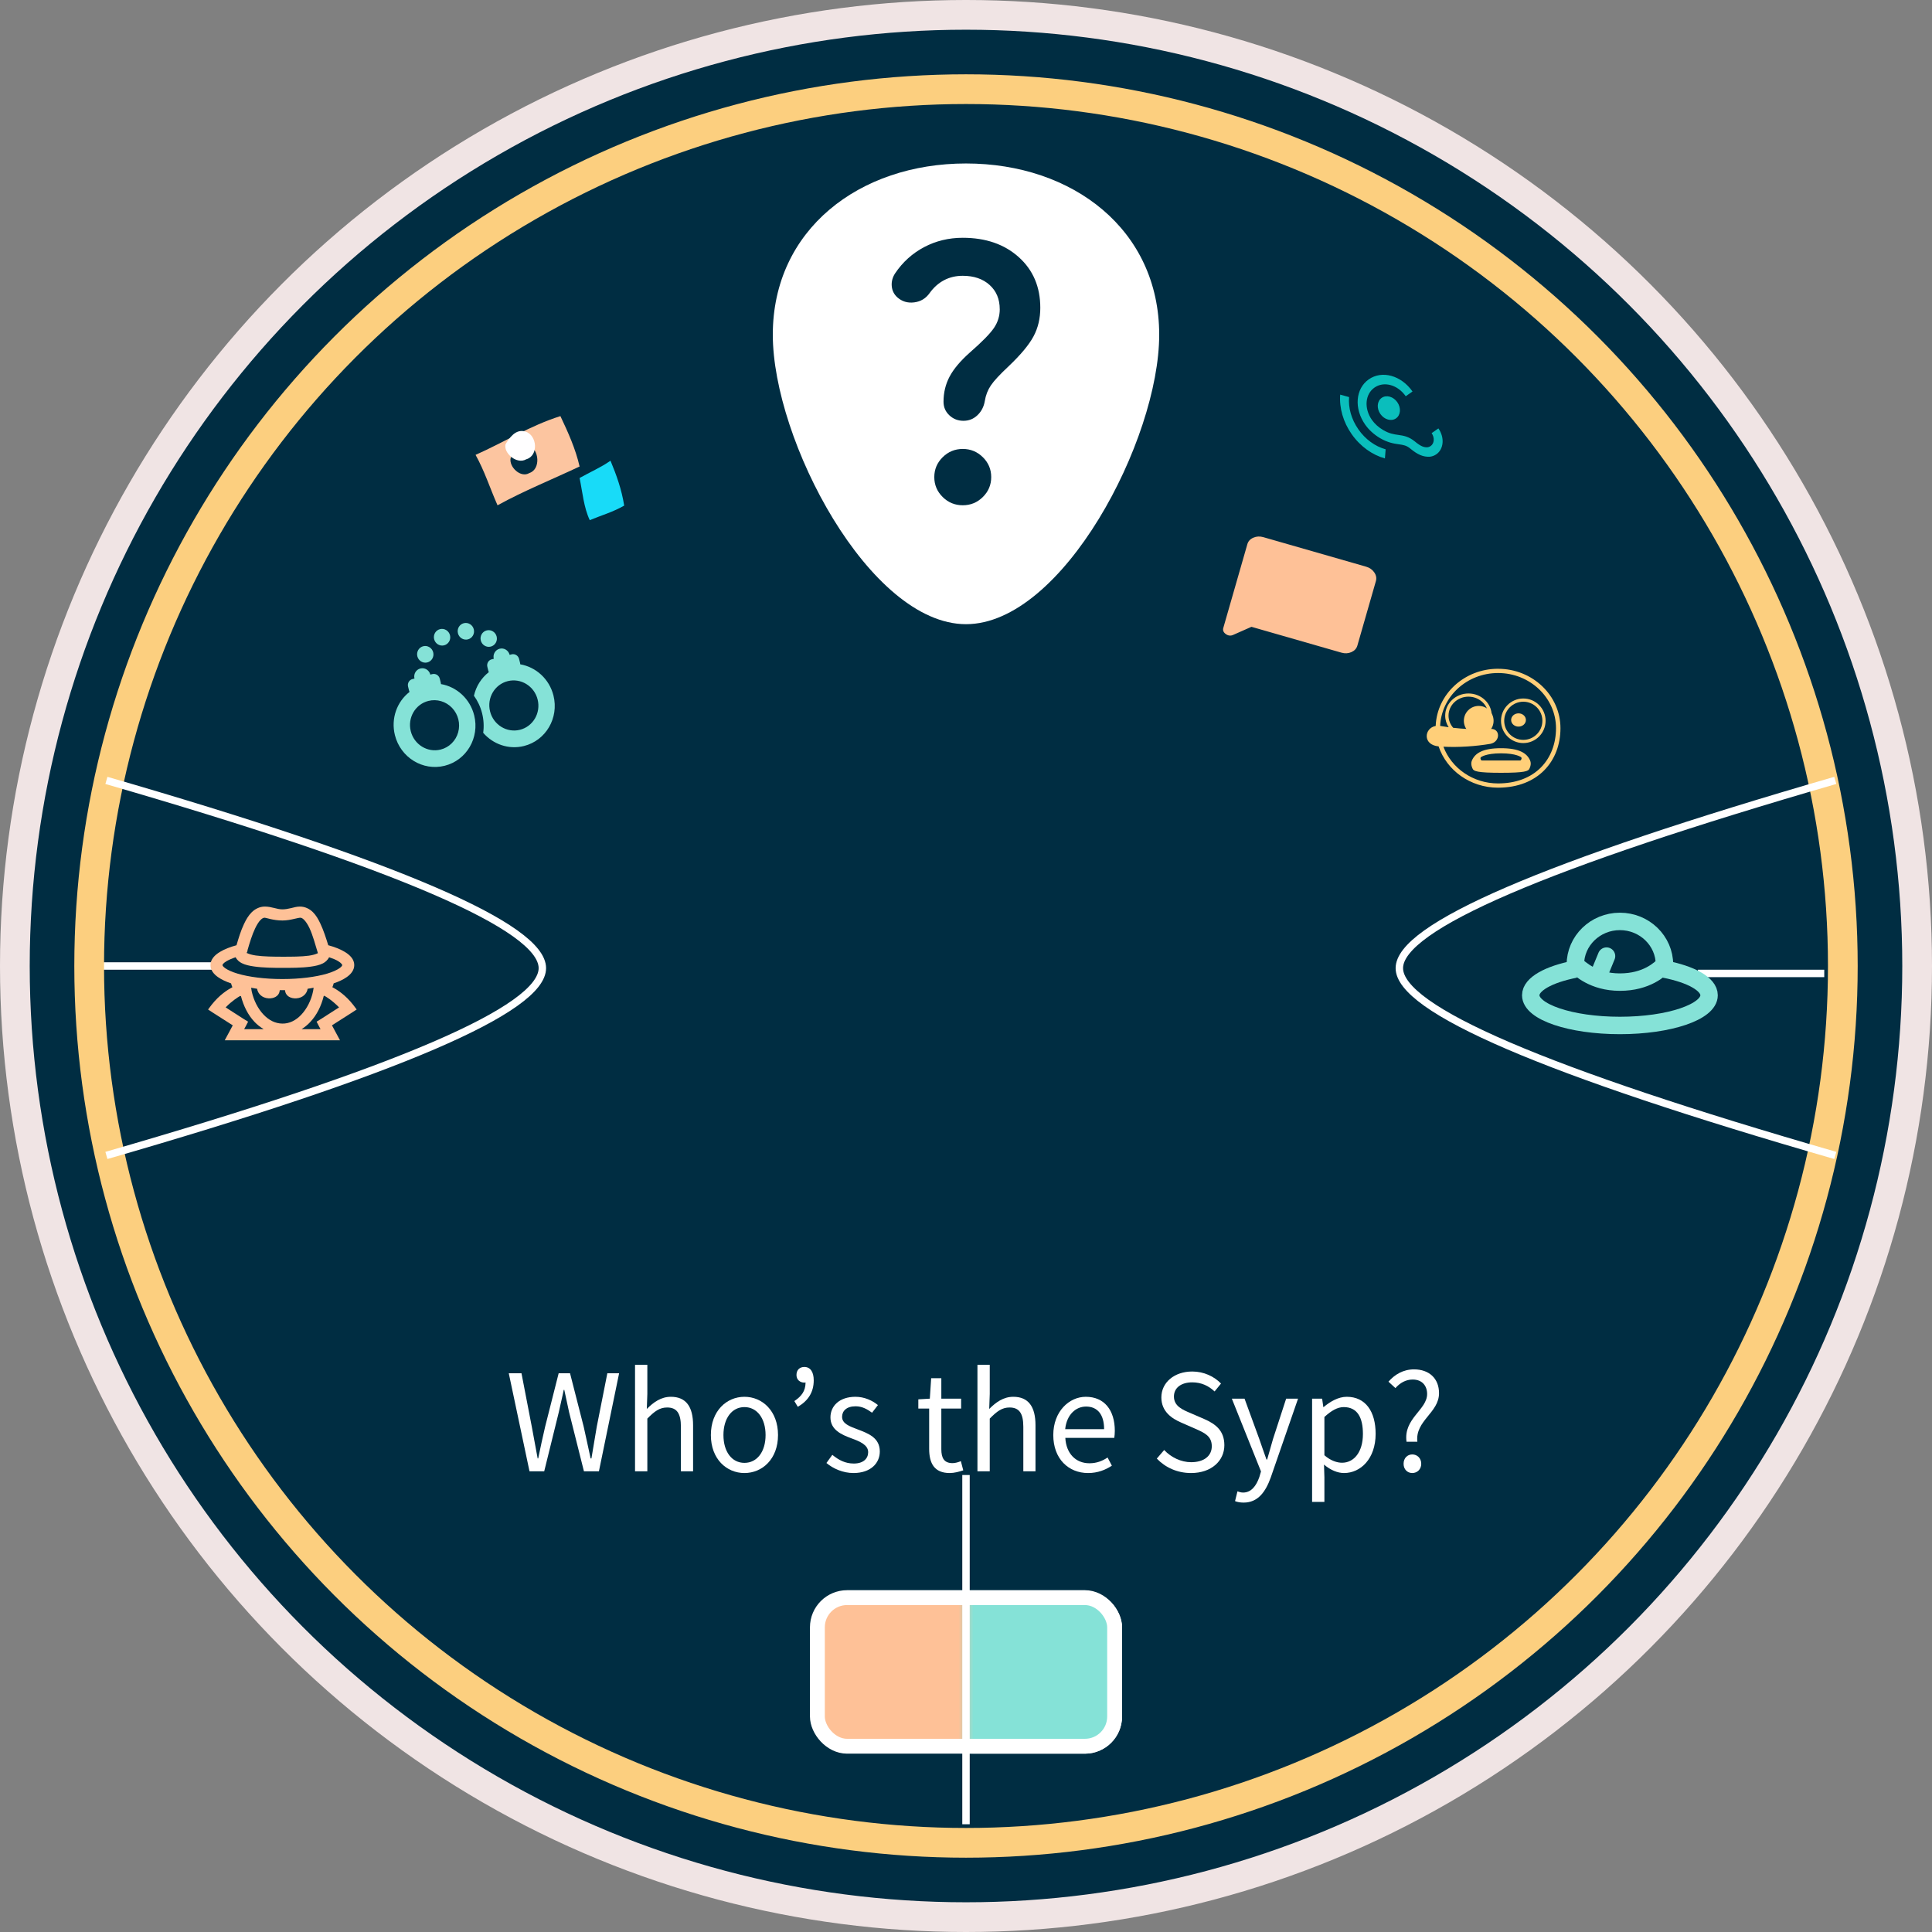 <svg height="130" viewBox="0 0 130 130" width="130" xmlns="http://www.w3.org/2000/svg" xmlns:xlink="http://www.w3.org/1999/xlink"><rect x="0" y="0" width="130" height="130" fill="#808080" stroke="none"/><mask id="a" fill="#fff"><path d="m10 0h11v11h-11z" fill="#fff" fill-rule="evenodd"/></mask><g fill="none" fill-rule="evenodd"><circle cx="65" cy="65" fill="#002d42" r="64" stroke="#f0e4e4" stroke-width="2"/><path d="m6 65h8" stroke="#fff" stroke-linecap="square" stroke-width=".5"/><circle cx="65" cy="65" r="59" stroke="#fccf7f" stroke-width="2"/><path d="m114.5 65.5h8" stroke="#fff" stroke-linecap="square" stroke-width=".5"/><path d="m3.816.001c-.352 0-.664.169-.882.386-.218.218-.377.491-.516.786-.215.454-.367.958-.504 1.43-.438.118-.81.266-1.108.445-.35.209-.643.499-.643.891 0 .34.223.612.504.808.239.167.534.306.882.422.019.088.051.176.088.259-.34.179-.878.524-1.398 1.183l-.239.316.34.222 1.322.844-.251.469-.29.538h7.758l-.29-.539-.251-.469 1.323-.844.34-.222-.239-.317c-.52-.66-1.058-1.005-1.398-1.183.037-.083.069-.171.089-.259.348-.115.642-.254.881-.421.281-.196.504-.468.504-.808 0-.392-.292-.681-.642-.891-.299-.179-.671-.326-1.108-.445-.15-.489-.317-1.001-.529-1.453-.137-.291-.288-.559-.504-.773-.216-.214-.522-.375-.869-.375-.235 0-.413.061-.604.105-.191.045-.386.082-.579.082-.387 0-.711-.187-1.184-.187zm0 .75c.083 0 .579.187 1.184.187.302 0 .572-.056.781-.105.209-.049.368-.082.403-.082.093 0 .162.027.277.141.114.114.25.316.365.562.22.466.387 1.102.567 1.687 0-.001.022-.018-.037.011-.101.051-.311.117-.567.153-.512.071-1.209.07-1.788.07-.576 0-1.275-.008-1.788-.082-.256-.036-.463-.1-.567-.152-.031-.016-.043-.01-.05-.011 0-.004 0-.008 0-.012.002-.004 0-.007 0-.011.005-.004.009-.008.013-.012.03-.05.047-.107.05-.164 0-.004 0-.007 0-.011.145-.498.306-1.026.504-1.442.118-.25.246-.454.365-.574.12-.12.201-.153.29-.153zm-1.965 2.66c.091.176.251.316.416.398.244.122.526.179.83.223.609.088 1.319.094 1.902.094.579 0 1.292.003 1.902-.082.304-.042.584-.097.83-.222.165-.084.325-.232.415-.41.25.082.459.17.604.258.234.141.278.246.278.27 0 .022-.021.094-.189.211-.168.117-.458.253-.83.363-.747.221-1.822.364-3.01.364-1.189 0-2.265-.142-3.01-.364-.373-.11-.663-.245-.83-.363-.169-.118-.189-.189-.189-.212 0-.025.031-.118.264-.258.146-.087.363-.184.617-.269zm1.045 2.051c.133.02.264.053.403.07.052.329.329.619.77.645.339.019.721-.13.755-.551.06.001.116 0 .177 0 .06 0 .117.001.177 0 .033.421.416.57.755.551.44-.025.716-.316.768-.645.139-.016.27-.05.403-.07l-.038.234c-.124.616-.421 1.189-.794 1.582-.372.394-.81.604-1.271.597-.474-.006-.903-.219-1.272-.609-.37-.39-.661-.951-.794-1.57l-.037-.234zm4.924.538c.15.082.544.322.995.785l-1.222.785-.29.176.152.292.113.211h-1.271c.214-.137.408-.298.579-.48.443-.469.742-1.084.907-1.746.014-.007.024-.016.038-.023zm-5.654.011c.015.009.033.016.05.024.172.654.469 1.261.907 1.722.181.191.392.356.617.492h-1.31l.114-.211.151-.292-.289-.176-1.222-.785c.427-.438.815-.679.983-.774z" fill="#fec197" fill-rule="nonzero" transform="translate(14 61)"/><g stroke="#85e2d7" stroke-width="1.173" transform="translate(103 62)"><path d="m9 2.917c0-1.611-1.343-2.917-3-2.917s-3 1.306-3 2.917m0 .292c-1.793.351-3 1.008-3 1.76 0 1.122 2.686 2.032 6 2.032s6-.91 6-2.032c0-.752-1.207-1.409-3-1.76"/><path d="m3 2.917c.3.243 1.2 1.167 3 1.167s2.7-.875 3-1.167m-4.5.875.6-1.458" stroke-linecap="round" stroke-linejoin="round"/></g><path d="m94.16 52.511c19.556 5.66 29.334 9.87 29.334 12.633s-9.778 6.963-29.334 12.603" stroke="#fff" stroke-width=".5" transform="matrix(-1 0 0 1 217.653 0)"/><path d="m7.16 52.511c19.556 5.66 29.334 9.87 29.334 12.633s-9.778 6.963-29.334 12.603" stroke="#fff" stroke-width=".5"/><g fill-rule="nonzero" transform="matrix(-1 0 0 1 42 28)"><path d="m0 3.39c.271-1.185.774-2.299 1.291-3.39 2.006.625 3.798 1.762 5.709 2.607-.605 1.083-.978 2.265-1.478 3.393-1.786-.981-3.682-1.742-5.522-2.61m3.439-1.422c-.732.24-.834 1.617-.057 1.861.571.359 1.388-.41 1.258-1.007-.243-.435-.613-1.035-1.201-.854z" fill="#fcc5a0" transform="translate(3)"/><path d="m.658.033c.649-.182 1.058.422 1.327.86.144.601-.759 1.376-1.389 1.014-.858-.245-.746-1.632.062-1.874z" fill="#fffeff" transform="translate(6 1)"/><path d="m0 3.021c.165-1.063.52-2.064.921-3.021.663.465 1.386.77 2.079 1.163-.195.954-.278 1.973-.683 2.837-.773-.321-1.574-.549-2.317-.979z" fill="#18dbf8" transform="translate(0 3)"/></g><path d="m13 31c6.5 0 13-12.405 13-19.477 0-7.072-5.82-11.523-13-11.523-7.18 0-13 4.452-13 11.523 0 7.072 6.5 19.477 13 19.477z" fill="#fff" transform="translate(52 11)"/><path d="m7.27 4.808c0-.679-.227-1.224-.682-1.634-.455-.411-1.057-.616-1.808-.616-.463 0-.882.099-1.257.297-.375.198-.698.486-.97.864-.255.363-.603.573-1.042.628s-.818-.059-1.137-.344c-.223-.205-.347-.458-.371-.758-.024-.3.052-.584.227-.853.511-.758 1.161-1.346 1.952-1.764.79-.418 1.656-.627 2.597-.628 1.548 0 2.805.434 3.772 1.303.966.868 1.449 2.005 1.448 3.411 0 .711-.152 1.35-.455 1.918-.303.568-.862 1.239-1.676 2.013-.591.553-.99.983-1.197 1.291-.208.308-.343.659-.407 1.053-.064.379-.228.695-.491.947-.264.253-.579.379-.945.379-.367 0-.682-.122-.945-.367-.263-.244-.395-.549-.396-.912 0-.616.136-1.18.407-1.693.271-.513.726-1.054 1.365-1.623.814-.711 1.353-1.259 1.617-1.646s.395-.809.395-1.268m-2.49 13.192c-.527 0-.978-.185-1.352-.556-.375-.371-.563-.817-.563-1.339 0-.521.188-.967.563-1.338.375-.371.826-.556 1.352-.557.527 0 .978.186 1.353.557.375.371.563.817.562 1.338 0 .521-.187.967-.562 1.339-.375.371-.826.557-1.353.556" fill="#002d42" fill-rule="nonzero" transform="translate(60 16)"/><rect fill="#fec197" height="10" rx="2" stroke="#fff" width="20" x="55" y="107.5"/><rect fill="#85e2d7" height="10" mask="url(#a)" rx="2" stroke="#fff" transform="translate(54.5 107)" width="20" x=".5" y=".5"/><path d="m65 99.5v23" stroke="#fff" stroke-linecap="square" stroke-width=".5"/><g fill-rule="nonzero"><g fill="#fff" transform="translate(34.234 91.836)"><path d="m1.395 7.164h.99l.981-3.978c.108-.522.234-.999.333-1.503h.036c.108.504.207.981.324 1.503l.999 3.978h1.008l1.359-6.597h-.792l-.711 3.591c-.117.711-.243 1.422-.36 2.142h-.054c-.162-.72-.306-1.44-.468-2.142l-.918-3.591h-.765l-.909 3.591c-.162.711-.324 1.422-.468 2.142h-.036c-.135-.72-.261-1.431-.396-2.142l-.693-3.591h-.855z"/><path d="m8.496 7.164h.828v-3.546c.486-.495.828-.747 1.332-.747.648 0 .927.387.927 1.305v2.988h.819v-3.096c0-1.242-.468-1.917-1.494-1.917-.666 0-1.17.369-1.62.819l.036-1.008v-1.962h-.828z"/><path d="m15.858 7.281c1.197 0 2.259-.936 2.259-2.556 0-1.629-1.062-2.574-2.259-2.574s-2.259.945-2.259 2.574c0 1.62 1.062 2.556 2.259 2.556zm0-.684c-.846 0-1.413-.747-1.413-1.872s.567-1.881 1.413-1.881 1.422.756 1.422 1.881-.576 1.872-1.422 1.872z"/><path d="m19.449 2.826c.693-.405 1.071-.981 1.071-1.782 0-.576-.234-.9-.63-.9-.315 0-.531.198-.531.54 0 .333.252.513.531.513l.081-.009c-.009.576-.261.918-.756 1.251z"/><path d="m23.193 7.281c1.152 0 1.773-.657 1.773-1.449 0-.927-.774-1.215-1.485-1.485-.549-.207-1.053-.387-1.053-.846 0-.387.288-.711.909-.711.432 0 .774.189 1.107.432l.396-.513c-.369-.306-.909-.558-1.512-.558-1.071 0-1.683.612-1.683 1.386 0 .837.738 1.161 1.422 1.413.54.198 1.116.432 1.116.927 0 .423-.315.765-.963.765-.585 0-1.017-.234-1.449-.585l-.396.549c.459.387 1.125.675 1.818.675z"/><path d="m29.673 7.281c.306 0 .63-.09.909-.18l-.162-.621c-.162.072-.378.135-.558.135-.567 0-.756-.342-.756-.936v-2.736h1.332v-.666h-1.332v-1.377h-.684l-.09 1.377-.774.045v.621h.729v2.709c0 .981.351 1.629 1.386 1.629z"/><path d="m31.536 7.164h.828v-3.546c.486-.495.828-.747 1.332-.747.648 0 .927.387.927 1.305v2.988h.819v-3.096c0-1.242-.468-1.917-1.494-1.917-.666 0-1.17.369-1.62.819l.036-1.008v-1.962h-.828z"/><path d="m38.979 7.281c.657 0 1.179-.216 1.602-.495l-.288-.549c-.369.243-.747.387-1.224.387-.927 0-1.566-.666-1.62-1.71h3.294c.018-.126.036-.288.036-.468 0-1.395-.702-2.295-1.953-2.295-1.116 0-2.187.981-2.187 2.574 0 1.611 1.035 2.556 2.34 2.556zm-1.539-2.952c.099-.972.711-1.521 1.404-1.521.765 0 1.215.531 1.215 1.521z"/><path d="m45.909 7.281c1.377 0 2.241-.828 2.241-1.872 0-.981-.594-1.431-1.359-1.764l-.936-.405c-.513-.216-1.098-.459-1.098-1.107 0-.585.486-.954 1.233-.954.612 0 1.098.234 1.503.612l.432-.531c-.459-.477-1.152-.81-1.935-.81-1.197 0-2.079.729-2.079 1.746 0 .963.729 1.431 1.341 1.692l.945.414c.63.279 1.107.495 1.107 1.179 0 .639-.513 1.071-1.386 1.071-.684 0-1.35-.324-1.818-.819l-.495.576c.567.594 1.368.972 2.304.972z"/><path d="m49.446 9.27c.972 0 1.485-.738 1.827-1.692l1.836-5.301h-.801l-.882 2.709c-.126.441-.27.936-.396 1.386h-.045c-.171-.459-.333-.954-.486-1.386l-.99-2.709h-.855l1.962 4.896-.108.369c-.207.603-.549 1.053-1.098 1.053-.135 0-.279-.045-.378-.081l-.162.657c.153.063.351.099.576.099z"/><path d="m54.054 9.225h.828v-1.656l-.027-.855c.441.369.909.567 1.35.567 1.116 0 2.124-.963 2.124-2.637 0-1.512-.684-2.493-1.944-2.493-.567 0-1.116.324-1.557.693h-.018l-.081-.567h-.675zm2.016-2.637c-.324 0-.756-.126-1.188-.504v-2.574c.468-.432.891-.666 1.296-.666.936 0 1.296.72 1.296 1.809 0 1.206-.594 1.935-1.404 1.935z"/><path d="m60.408 5.175h.729c-.162-1.413 1.458-1.944 1.458-3.267 0-.99-.666-1.602-1.683-1.602-.729 0-1.305.351-1.719.828l.468.432c.315-.36.711-.576 1.161-.576.648 0 .972.432.972.972 0 1.071-1.602 1.647-1.386 3.213zm.387 2.106c.333 0 .603-.252.603-.621 0-.378-.27-.63-.603-.63s-.585.252-.585.63c0 .369.252.621.585.621z"/></g><path d="m1.8 6.02-1.035.865c-.142.119-.306.146-.49.08-.184-.066-.276-.183-.275-.353v-5.86c0-.207.088-.384.265-.531s.388-.221.635-.221h7.2c.247 0 .459.074.636.221s.264.325.264.531v4.515c0 .207-.088.384-.264.532s-.388.221-.636.221z" fill="#fec197" transform="matrix(.961 .276 -.276 .961 84.139 35.895)"/><path d="m4.125.562c0-.311.246-.562.55-.562s.55.252.55.562-.246.562-.55.562-.55-.252-.55-.562m-.825.281c.304 0 .55.252.55.562s-.246.562-.55.562-.55-.252-.55-.562.246-.562.55-.562m-.55 1.406c.304 0 .55.251.55.562h.138c.229 0 .412.188.412.422v.281c0 .03-.003.06-.009.09.976.431 1.659 1.426 1.659 2.582 0 1.554-1.231 2.812-2.75 2.812s-2.75-1.259-2.75-2.812c0-1.157.682-2.152 1.659-2.582-.007-.028-.009-.058-.009-.09v-.281c0-.234.184-.422.412-.422h.138c0-.311.246-.562.55-.562m0 5.625c.589 0 1.134-.322 1.429-.844.295-.522.295-1.165 0-1.688-.295-.522-.839-.844-1.429-.844-.911 0-1.65.756-1.65 1.688s.739 1.688 1.65 1.688m3.053-2.972c.29-.578.77-1.039 1.356-1.299-.007-.028-.009-.058-.009-.09v-.279c0-.234.184-.422.412-.422h.138c0-.311.246-.562.55-.562s.55.251.55.562h.138c.229 0 .412.188.412.422v.281c0 .03-.003.06-.009.09.976.431 1.659 1.426 1.659 2.582 0 1.554-1.231 2.812-2.75 2.812-1.066 0-1.99-.621-2.447-1.528.16-.396.247-.83.247-1.285s-.088-.888-.247-1.285zm4.098 1.285c0-.932-.739-1.688-1.65-1.688s-1.65.756-1.65 1.688.739 1.688 1.65 1.688 1.65-.756 1.65-1.688m-3.575-6.188c.304 0 .55.252.55.562s-.246.562-.55.562-.55-.252-.55-.562.246-.562.55-.562m1.375.844c.304 0 .55.252.55.562s-.246.562-.55.562-.55-.252-.55-.562.246-.562.55-.562" fill="#85e2d7" transform="matrix(.97 -.242 .242 .97 25.075 43.464)"/><path d="m3.889 6.326c-.081 0-.156-.02-.211-.051-.197-.118-.336-.296-.475-.802-.147-.526-.408-.771-.664-1.011-.219-.205-.447-.418-.644-.852-.147-.317-.228-.677-.228-.99 0-.943.611-1.684 1.389-1.684.778 0 1.389.741 1.389 1.684h.556c0-1.324-.853-2.358-1.944-2.358s-1.944 1.034-1.944 2.358c0 .424.106.893.297 1.314.258.556.55.835.792 1.061.225.209.386.36.475.691.167.613.381.957.758 1.196.142.077.297.118.456.118.614 0 1.111-.603 1.111-1.347h-.556c0 .372-.249.674-.556.674m-2.6-5.848-.394-.478c-.574.694-.896 1.638-.894 2.621 0 1.024.342 1.95.894 2.621l.392-.475c-.47-.568-.733-1.341-.731-2.146 0-.842.278-1.597.733-2.142m1.072 2.142c0 .465.311.842.694.842.184 0 .361-.089.491-.247s.203-.372.203-.595-.073-.438-.203-.595-.307-.247-.491-.247c-.384 0-.694.377-.694.842" fill="#0abebc" transform="matrix(.819 -.574 .574 .819 89.445 27.067)"/><g fill="#ffcf79" transform="translate(96 45)"><path d="m4.8 0c-2.266 0-4.111 1.709-4.196 3.847-.766.138-.909 1.267.196 1.376.543 1.611 2.128 2.778 4 2.778 2.693 0 4.2-1.791 4.2-4 0-2.209-1.88-4-4.2-4m2.891 6.633c-.697.707-1.697 1.081-2.891 1.081-1.693 0-3.136-1.033-3.675-2.471 1.026.052 2.162-.024 3.166-.194.681-.143.675-1.043 0-1.004-.079.005-.158.007-.237.01.209-.259.322-.576.322-.902 0-.823-.703-1.492-1.566-1.492s-1.566.669-1.566 1.492c0 .286.086.552.233.779-.165-.023-.33-.048-.495-.076-.026-.006-.051-.009-.077-.013.087-1.976 1.801-3.558 3.896-3.558 2.151 0 3.9 1.666 3.9 3.714 0 1.038-.358 1.973-1.009 2.633m-3.944-2.567c-.657.014-1.314-.018-1.966-.094-.202-.229-.313-.519-.313-.818 0-.704.602-1.277 1.341-1.277.74 0 1.341.573 1.341 1.277 0 .357-.155.68-.404.912"/><circle cx="3.5" cy="3.5" r="1"/><path d="m6.5 2c-.827 0-1.5.673-1.5 1.5 0 .827.673 1.5 1.5 1.5.827 0 1.5-.673 1.5-1.5 0-.827-.673-1.5-1.5-1.5m0 2.785c-.708 0-1.285-.576-1.285-1.284 0-.708.577-1.285 1.285-1.285.708 0 1.284.576 1.284 1.285 0 .708-.576 1.284-1.284 1.284"/><path d="m6.178 3c-.275-0-.497.199-.497.446-0.0.246.222.446.497.446.275 0.0.497-.199.497-.446 0-.246-.222-.446-.497-.446m-1.178 2.345c-1.224 0-1.745.332-1.959.828-.114.265.049.551.049.551.064.168.316.276 1.91.276 1.592 0 1.846-.108 1.91-.276 0 0 .164-.287.049-.551-.214-.496-.735-.828-1.96-.828m1.381.703-.024.068c-.011.031-.047.057-.081.057h-2.552c-.033 0-.07-.026-.08-.057l-.024-.068c-.01-.034 0-.07.027-.096 0 0 .309-.262 1.354-.262 1.045 0 1.354.262 1.354.262.025.022.038.065.027.096"/></g></g></g></svg>